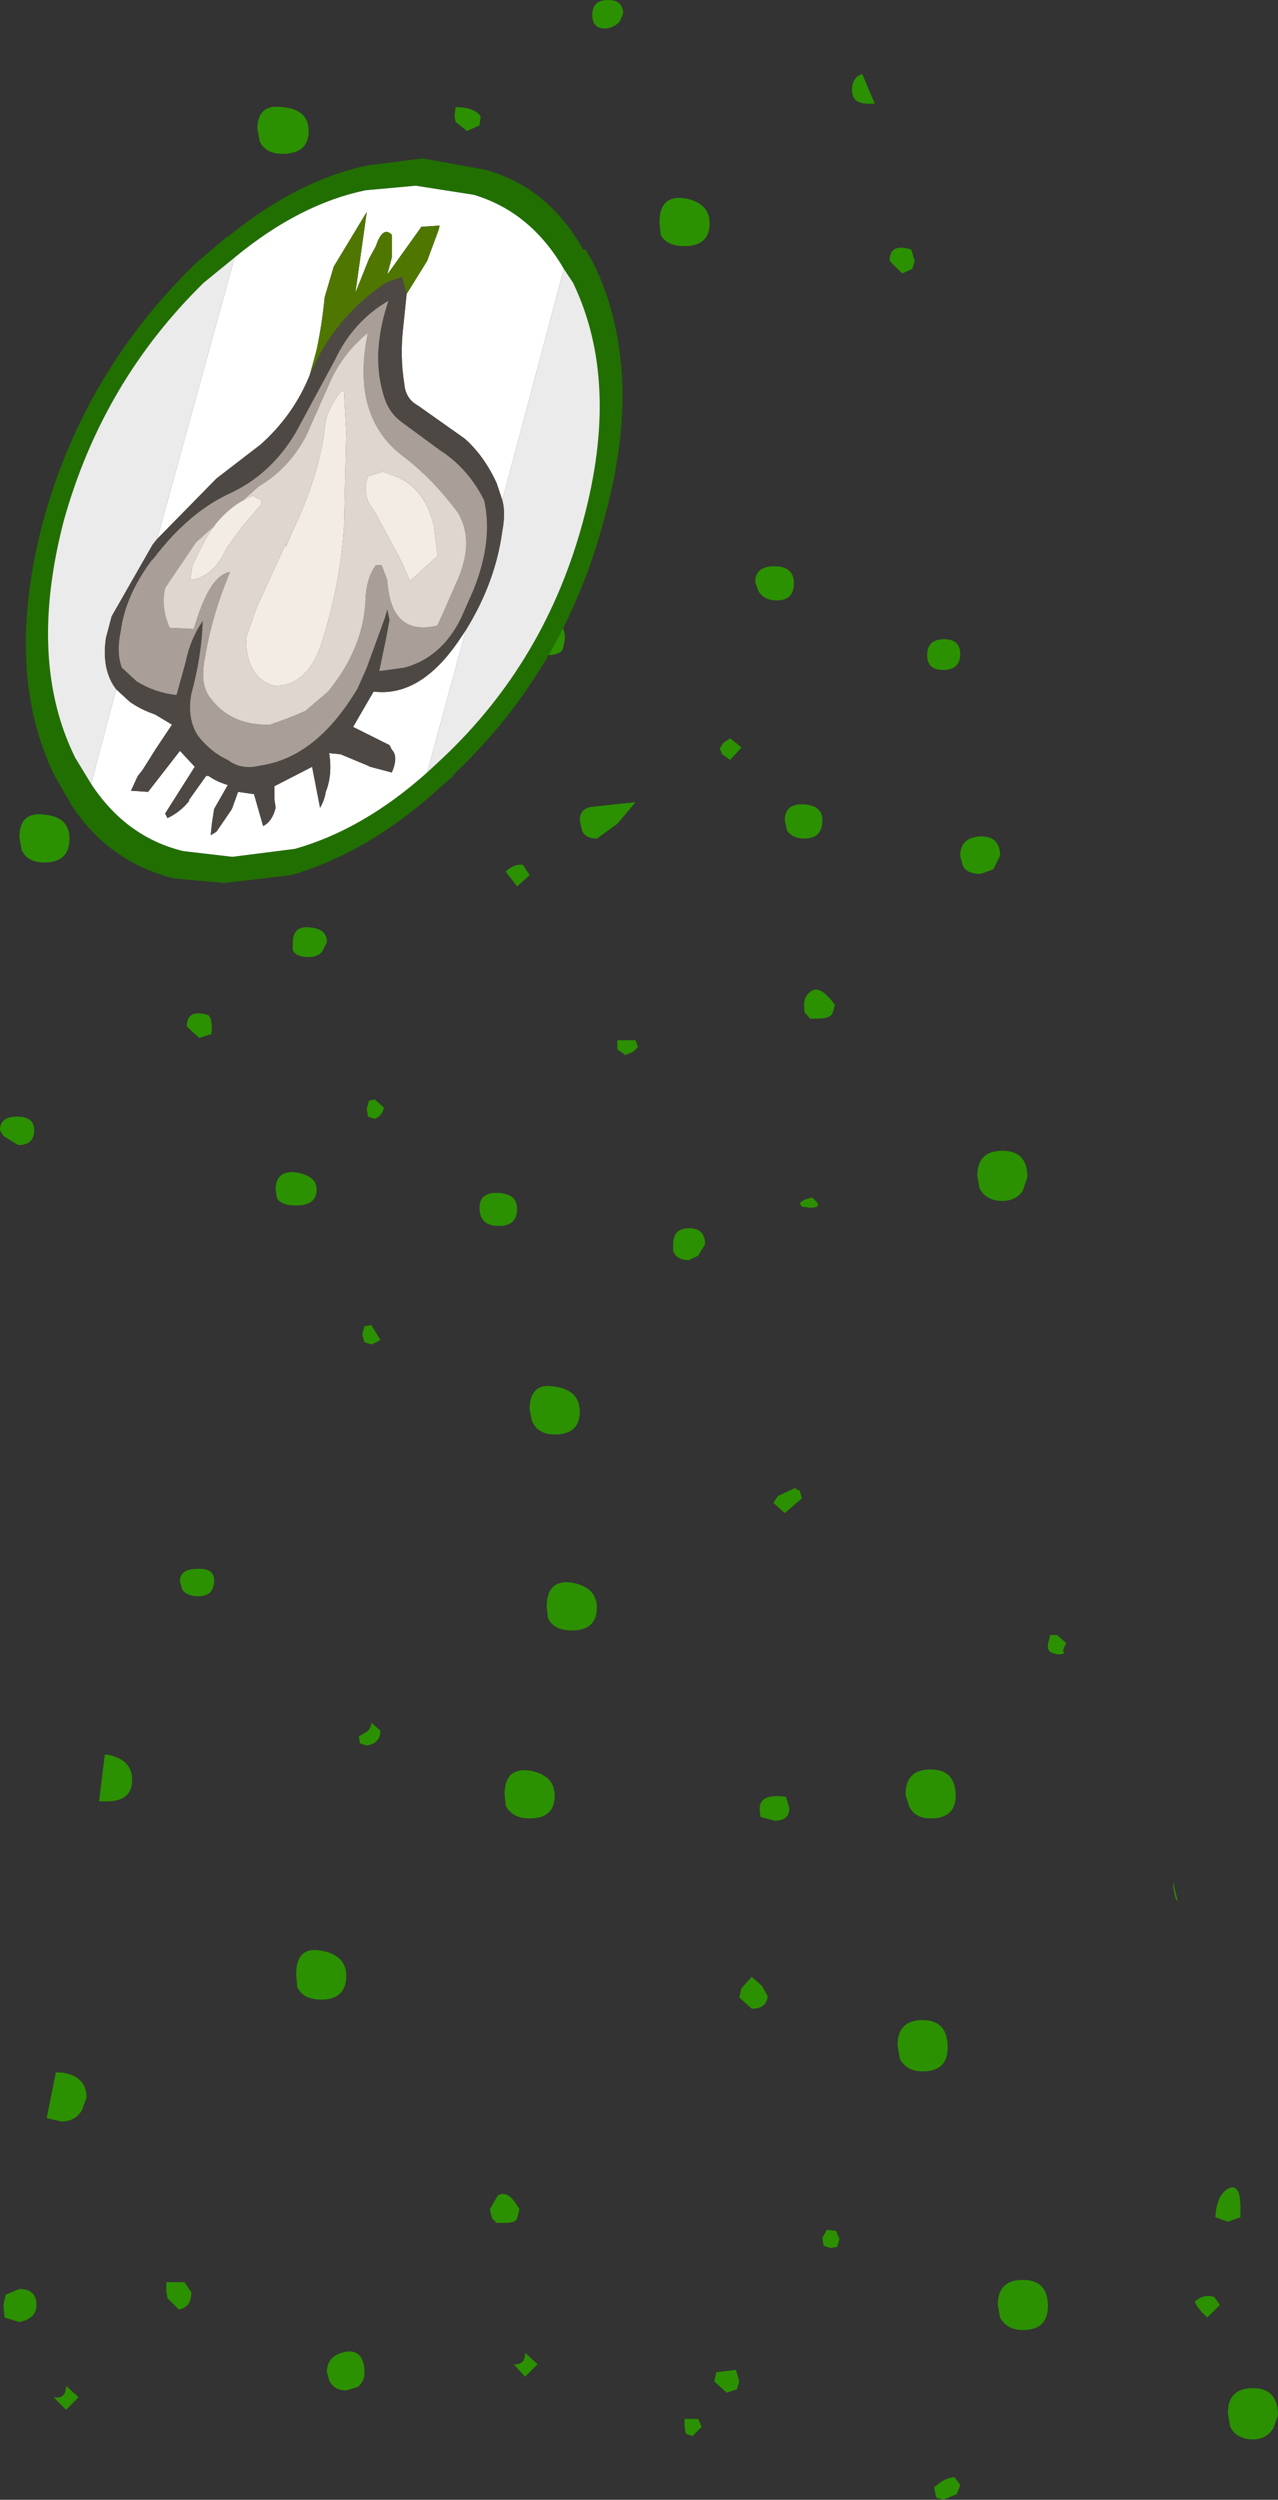 <?xml version="1.0" encoding="UTF-8" standalone="no"?>
<svg xmlns:ffdec="https://www.free-decompiler.com/flash" xmlns:xlink="http://www.w3.org/1999/xlink" ffdec:objectType="shape" height="109.7px" width="56.1px" xmlns="http://www.w3.org/2000/svg">
  <rect width="100%" height="100%" fill="#333333" stroke="none"/>
  <g transform="matrix(1.0, 0.0, 0.0, 1.0, 23.85, 122.2)">
    <path d="M14.25 -117.65 Q13.55 -117.65 13.55 -118.25 13.55 -118.8 14.0 -118.95 L14.55 -117.65 14.25 -117.65 M3.5 -121.6 L3.35 -121.25 Q3.05 -120.95 2.7 -120.95 2.15 -120.95 2.15 -121.55 2.15 -122.2 2.85 -122.2 3.5 -122.2 3.5 -121.6 M6.2 -111.4 Q5.4 -111.4 5.15 -111.9 L5.1 -112.45 Q5.1 -113.65 6.2 -113.5 7.3 -113.3 7.3 -112.4 7.3 -111.4 6.2 -111.4 M3.05 -106.55 L2.5 -106.05 2.0 -106.55 2.25 -106.75 2.5 -107.2 3.05 -106.55 M16.2 -111.1 L16.3 -110.75 16.2 -110.4 15.75 -110.2 15.2 -110.75 Q15.2 -111.55 16.15 -111.25 L16.2 -111.1 M17.6 -94.15 Q18.3 -94.15 18.3 -93.5 18.3 -92.8 17.55 -92.8 16.85 -92.8 16.85 -93.45 16.85 -94.15 17.6 -94.15 M11.0 -96.6 Q11.0 -95.85 10.25 -95.85 9.7 -95.85 9.45 -96.25 L9.3 -96.65 Q9.3 -97.35 10.15 -97.35 11.0 -97.35 11.0 -96.6 M0.85 -93.7 Q0.75 -93.5 0.3 -93.45 L-0.25 -93.65 -0.35 -94.15 Q-0.35 -94.8 0.3 -94.9 0.95 -94.95 0.95 -94.15 L0.85 -93.7 M4.05 -87.0 L3.25 -86.05 2.35 -85.4 Q1.85 -85.4 1.7 -85.75 L1.6 -86.2 Q1.6 -86.75 2.2 -86.8 L4.05 -87.0 M8.2 -88.85 L7.85 -89.1 7.75 -89.35 7.9 -89.6 8.2 -89.8 8.7 -89.4 8.2 -88.85 M4.15 -76.25 L3.95 -76.05 3.6 -75.9 3.25 -76.15 3.25 -76.55 4.05 -76.55 4.15 -76.25 M19.2 -85.5 Q20.05 -85.5 20.05 -84.65 L19.75 -84.05 19.2 -83.85 Q18.55 -83.85 18.4 -84.25 L18.3 -84.65 Q18.3 -85.45 19.2 -85.5 M10.6 -86.2 Q10.6 -86.95 11.45 -86.9 12.25 -86.85 12.25 -86.2 12.25 -85.4 11.45 -85.4 10.95 -85.4 10.7 -85.75 L10.6 -86.2 M11.45 -78.1 Q11.45 -78.5 11.75 -78.7 12.15 -79.0 12.8 -78.1 L12.7 -77.75 Q12.6 -77.5 12.05 -77.5 L11.7 -77.5 11.55 -77.7 Q11.45 -77.65 11.45 -78.1 M20.15 -69.5 Q19.45 -69.5 19.15 -70.05 L19.05 -70.6 Q19.05 -71.7 20.15 -71.7 21.25 -71.7 21.25 -70.55 L21.05 -69.95 Q20.75 -69.5 20.15 -69.5 M11.8 -69.65 L12.0 -69.45 Q12.2 -69.2 11.7 -69.2 L11.35 -69.25 11.25 -69.4 11.45 -69.55 11.8 -69.65 M6.4 -68.3 Q7.1 -68.3 7.1 -67.6 L6.8 -67.1 6.4 -66.9 Q5.85 -66.9 5.7 -67.3 L5.7 -67.6 Q5.7 -68.3 6.4 -68.3 M0.5 -61.35 Q1.6 -61.2 1.6 -60.25 1.6 -59.25 0.5 -59.25 -0.25 -59.25 -0.5 -59.85 L-0.6 -60.35 Q-0.6 -61.55 0.5 -61.35 M0.15 -51.7 Q0.15 -52.9 1.25 -52.75 2.35 -52.55 2.35 -51.65 2.35 -50.65 1.25 -50.65 0.45 -50.65 0.2 -51.2 L0.15 -51.7 M11.25 -56.8 L11.35 -56.45 10.6 -55.8 10.1 -56.25 10.3 -56.55 11.05 -56.9 Q11.15 -56.8 11.25 -56.8 M22.55 -50.45 L22.95 -50.1 22.8 -49.75 Q23.0 -49.6 22.55 -49.6 L22.25 -49.7 22.15 -49.85 22.15 -50.05 22.25 -50.45 22.55 -50.45 M27.75 -38.9 L27.65 -39.4 27.65 -39.6 27.85 -38.75 27.75 -38.9 M30.05 -24.7 L29.5 -24.9 Q29.55 -25.85 30.05 -26.15 30.6 -26.45 30.6 -25.3 L30.6 -24.9 30.05 -24.7 M10.7 -43.2 L10.8 -42.85 Q10.8 -42.3 10.15 -42.3 L9.6 -42.45 Q9.5 -42.4 9.5 -42.85 9.5 -43.5 10.65 -43.35 L10.7 -43.2 M18.1 -43.4 Q18.1 -42.4 17.0 -42.4 16.3 -42.4 16.05 -42.95 L15.9 -43.45 Q15.9 -44.55 17.0 -44.55 18.1 -44.55 18.1 -43.4 M8.7 -34.95 L9.15 -35.45 9.6 -35.05 9.85 -34.6 Q9.8 -34.05 9.15 -34.05 L8.6 -34.55 8.7 -34.95 M17.75 -32.35 Q17.75 -31.3 16.65 -31.3 15.95 -31.3 15.65 -31.85 L15.55 -32.45 Q15.55 -33.55 16.65 -33.55 17.75 -33.55 17.75 -32.35 M21.05 -19.95 Q20.35 -19.95 20.05 -20.5 L19.95 -21.05 Q19.95 -22.15 21.05 -22.15 22.15 -22.15 22.15 -21.0 22.15 -19.95 21.05 -19.95 M12.9 -23.6 L12.6 -23.55 12.3 -23.65 12.25 -24.0 12.45 -24.35 12.85 -24.3 13.0 -23.95 12.9 -23.6 M18.3 -13.15 L18.15 -12.75 17.55 -12.5 17.25 -12.6 17.15 -13.05 17.35 -13.2 Q17.65 -13.45 18.05 -13.5 L18.3 -13.15 M8.6 -17.7 L8.5 -17.35 8.05 -17.2 7.5 -17.7 7.6 -18.1 8.45 -18.2 8.5 -18.05 8.6 -17.7 M6.55 -15.3 L6.25 -15.4 6.2 -15.75 6.2 -16.05 6.8 -16.05 6.95 -15.7 6.55 -15.3 M32.05 -15.65 Q31.75 -15.15 31.15 -15.15 30.45 -15.15 30.15 -15.7 L30.05 -16.3 Q30.05 -17.4 31.15 -17.4 32.25 -17.4 32.25 -16.2 L32.05 -15.65 M29.7 -21.05 L29.15 -20.5 Q28.7 -20.9 28.6 -21.2 29.0 -21.55 29.45 -21.4 L29.7 -21.05 M-2.8 -116.7 L-3.35 -116.45 -3.85 -116.85 -3.9 -117.1 -3.85 -117.5 Q-3.05 -117.5 -2.75 -117.1 L-2.8 -116.7 M-11.45 -115.45 Q-12.2 -115.45 -12.45 -116.0 L-12.55 -116.55 Q-12.55 -117.65 -11.45 -117.5 -10.3 -117.4 -10.3 -116.45 -10.3 -115.45 -11.45 -115.45 M-9.4 -110.5 L-9.95 -110.35 -10.55 -110.7 -10.7 -111.15 Q-10.7 -111.7 -10.05 -111.7 -9.35 -111.7 -9.35 -111.0 L-9.4 -110.5 M-15.0 -99.35 Q-15.85 -99.35 -15.85 -100.15 -15.85 -100.85 -15.0 -100.8 -14.2 -100.8 -14.2 -100.15 -14.2 -99.35 -15.0 -99.35 M-7.2 -106.2 Q-7.2 -107.4 -6.1 -107.25 -5.0 -107.05 -5.0 -106.2 -5.0 -105.15 -6.1 -105.15 -6.85 -105.15 -7.15 -105.7 L-7.2 -106.2 M-4.1 -97.3 Q-4.6 -97.3 -4.75 -97.65 L-4.8 -98.05 Q-4.8 -98.85 -4.05 -98.85 -3.3 -98.85 -3.3 -98.05 -3.45 -97.3 -4.1 -97.3 M-8.5 -91.4 Q-8.5 -92.25 -7.7 -92.25 -7.0 -92.25 -7.0 -91.4 -7.0 -90.5 -7.75 -90.5 L-8.15 -90.55 -8.45 -90.75 -8.5 -91.4 M-13.8 -88.15 L-14.35 -87.95 -14.9 -88.15 -15.0 -88.55 Q-15.0 -88.95 -14.65 -89.15 -14.25 -89.4 -13.75 -88.55 L-13.8 -88.15 M-11.0 -80.8 Q-11.0 -81.6 -10.25 -81.5 -9.5 -81.45 -9.5 -80.85 L-9.7 -80.45 Q-9.9 -80.2 -10.3 -80.2 -10.85 -80.2 -11.0 -80.5 L-11.0 -80.8 M-14.6 -77.5 L-14.55 -77.2 Q-14.55 -76.7 -14.65 -76.8 L-15.1 -76.65 -15.65 -77.15 Q-15.65 -77.95 -14.7 -77.65 L-14.6 -77.5 M-1.65 -83.95 Q-1.3 -84.3 -0.9 -84.25 L-0.6 -83.8 -1.15 -83.3 -1.65 -83.95 M-20.8 -85.4 Q-20.8 -84.35 -21.9 -84.35 -22.65 -84.35 -22.9 -84.9 L-23.0 -85.45 Q-23.0 -86.6 -21.9 -86.45 -20.8 -86.35 -20.8 -85.4 M-22.35 -72.6 Q-22.35 -71.95 -23.05 -71.95 L-23.7 -72.35 -23.85 -72.6 Q-23.85 -73.2 -23.1 -73.2 -22.35 -73.2 -22.35 -72.6 M-1.95 -69.85 Q-1.15 -69.8 -1.15 -69.15 -1.15 -68.4 -1.95 -68.4 -2.8 -68.4 -2.8 -69.2 -2.8 -69.9 -1.95 -69.85 M-7.0 -73.6 Q-7.05 -73.25 -7.4 -73.1 L-7.7 -73.2 -7.75 -73.55 -7.65 -73.9 -7.4 -73.95 -7.0 -73.6 M-7.15 -63.4 Q-7.4 -63.25 -7.55 -63.2 L-7.85 -63.3 -7.95 -63.65 -7.85 -64.0 -7.55 -64.05 -7.15 -63.4 M-10.85 -69.3 Q-11.55 -69.3 -11.7 -69.65 L-11.75 -70.0 Q-11.75 -70.85 -10.85 -70.75 -9.95 -70.6 -9.95 -70.0 -9.95 -69.3 -10.85 -69.3 M-15.15 -52.15 Q-15.65 -52.15 -15.85 -52.45 L-15.95 -52.8 Q-15.95 -53.35 -15.2 -53.35 -14.45 -53.4 -14.45 -52.85 -14.45 -52.15 -15.15 -52.15 M-1.65 -42.95 L-1.7 -43.45 Q-1.7 -44.65 -0.6 -44.5 0.5 -44.3 0.5 -43.4 0.5 -42.4 -0.6 -42.4 -1.35 -42.4 -1.65 -42.95 M-7.15 -46.25 Q-7.15 -45.7 -7.75 -45.6 L-8.05 -45.7 -8.1 -46.0 -7.85 -46.15 Q-7.55 -46.3 -7.55 -46.6 L-7.15 -46.25 M-19.15 -43.15 L-19.5 -43.15 -19.25 -45.2 -19.15 -45.2 Q-18.05 -45.0 -18.05 -44.1 -18.05 -43.15 -19.15 -43.15 M-10.8 -35.0 L-10.85 -35.55 Q-10.85 -36.8 -9.75 -36.6 -8.65 -36.4 -8.65 -35.5 -8.65 -34.45 -9.75 -34.45 -10.55 -34.45 -10.8 -35.0 M-20.25 -29.6 Q-20.55 -29.1 -21.15 -29.1 L-21.8 -29.25 -21.4 -31.25 -21.15 -31.25 Q-20.05 -31.1 -20.05 -30.15 L-20.25 -29.6 M-1.05 -25.25 L-1.15 -24.85 Q-1.2 -24.65 -1.7 -24.65 L-2.05 -24.65 -2.25 -24.85 -2.35 -25.25 -2.0 -25.85 Q-1.55 -26.15 -1.05 -25.25 M-23.0 -20.3 L-23.65 -20.5 -23.7 -21.05 -23.6 -21.5 -23.0 -21.75 Q-22.25 -21.75 -22.25 -21.05 -22.25 -20.45 -23.0 -20.3 M-21.5 -17.0 Q-20.95 -16.9 -20.95 -17.5 L-20.4 -17.0 -20.95 -16.45 -21.5 -17.0 M-7.85 -18.05 Q-7.85 -17.7 -8.15 -17.45 L-8.65 -17.3 Q-9.2 -17.3 -9.4 -17.75 L-9.5 -18.1 Q-9.5 -18.85 -8.65 -19.0 -7.85 -19.1 -7.85 -18.05 M-0.8 -17.9 L-1.3 -18.45 Q-0.8 -18.4 -0.8 -18.95 L-0.25 -18.45 -0.8 -17.9 M-16.55 -21.65 L-16.55 -22.05 -15.75 -22.05 -15.45 -21.6 Q-15.45 -20.95 -16.0 -20.85 L-16.5 -21.35 -16.55 -21.65" fill="#2b9100" fill-rule="evenodd" stroke="none"/>
    <path d="M1.75 -111.25 L1.85 -111.25 2.2 -110.65 Q4.5 -105.9 2.65 -99.35 0.9 -92.75 -4.0 -88.15 L-3.9 -88.2 -4.75 -87.45 -4.8 -87.4 Q-7.8 -84.75 -11.05 -83.8 L-14.0 -83.45 -16.2 -83.65 Q-19.05 -84.35 -20.7 -86.85 L-21.45 -88.15 Q-23.7 -92.75 -21.95 -99.35 -20.15 -105.9 -15.25 -110.65 L-13.9 -111.8 -13.8 -111.85 Q-10.7 -114.35 -7.65 -114.95 L-5.3 -115.25 -2.55 -114.75 Q0.2 -114.0 1.75 -111.25 M-5.1 -88.3 L-4.4 -88.95 Q0.1 -93.2 1.75 -99.35 3.4 -105.45 1.3 -109.8 L0.9 -110.4 Q-0.55 -112.9 -3.05 -113.65 L-5.6 -114.05 -7.8 -113.85 Q-10.7 -113.25 -13.55 -110.9 L-14.9 -109.8 Q-19.35 -105.45 -21.05 -99.35 -22.65 -93.2 -20.55 -88.95 L-19.85 -87.8 Q-18.3 -85.45 -15.8 -84.85 L-13.65 -84.6 -10.9 -84.95 Q-7.9 -85.8 -5.1 -88.3" fill="#216f00" fill-rule="evenodd" stroke="none"/>
    <path d="M0.9 -110.4 L1.3 -109.8 Q3.4 -105.45 1.75 -99.35 0.1 -93.2 -4.4 -88.95 L-5.1 -88.3 -3.4 -94.55 Q-2.1 -96.65 -1.8 -98.9 -1.65 -99.7 -1.8 -100.25 L0.9 -110.4 M-19.85 -87.8 L-20.55 -88.95 Q-22.65 -93.2 -21.05 -99.35 -19.35 -105.45 -14.9 -109.8 L-13.55 -110.9 -16.95 -98.55 -17.15 -98.3 -18.95 -95.15 -19.2 -94.2 Q-19.4 -92.8 -18.75 -91.95 L-19.85 -87.8" fill="#ebebeb" fill-rule="evenodd" stroke="none"/>
    <path d="M-5.1 -88.3 Q-7.9 -85.8 -10.9 -84.95 L-13.65 -84.6 -15.8 -84.85 Q-18.3 -85.45 -19.85 -87.8 L-18.75 -91.95 -18.15 -91.4 Q-17.65 -91.05 -17.05 -90.85 L-16.3 -90.4 -17.0 -89.35 -17.6 -88.4 -17.8 -88.15 -18.1 -87.5 -17.35 -87.45 -15.95 -89.25 -15.3 -88.55 -16.6 -86.5 -16.5 -86.3 Q-15.95 -86.55 -15.55 -87.05 L-15.55 -87.1 -14.8 -88.15 -14.7 -88.15 Q-14.35 -87.9 -13.85 -87.75 L-14.45 -86.7 -14.55 -86.05 -14.6 -85.55 -14.35 -85.7 -13.7 -86.65 -13.65 -86.75 -13.4 -87.45 -12.7 -87.35 -12.3 -85.95 Q-11.9 -86.15 -11.75 -86.75 L-11.8 -87.1 -11.8 -87.7 -10.15 -88.55 -9.8 -86.75 Q-9.6 -87.1 -9.55 -87.45 -9.25 -88.2 -9.4 -89.15 L-8.9 -89.1 -7.7 -88.6 -7.6 -88.55 -6.65 -88.3 Q-6.35 -89.0 -6.65 -89.3 L-6.75 -89.5 -8.35 -90.3 -7.45 -91.85 Q-5.4 -91.6 -3.7 -94.1 L-3.4 -94.55 -5.1 -88.3 M-13.55 -110.9 Q-10.7 -113.25 -7.8 -113.85 L-5.6 -114.05 -3.05 -113.65 Q-0.55 -112.9 0.9 -110.4 L-1.8 -100.25 -2.05 -101.0 Q-2.6 -102.2 -3.45 -102.95 L-5.5 -104.4 Q-6.05 -104.7 -6.1 -105.35 -6.3 -106.55 -6.15 -107.85 L-6.0 -109.3 -5.1 -110.75 -4.6 -112.1 -4.55 -112.3 -5.35 -112.25 -6.85 -110.15 -6.65 -110.9 -6.65 -111.0 -6.65 -111.9 Q-7.05 -112.3 -7.35 -111.4 L-7.65 -110.85 -8.25 -109.35 -7.75 -112.9 -9.2 -110.5 -9.6 -109.15 Q-9.7 -108.05 -9.95 -106.85 L-10.25 -105.75 Q-10.95 -104.0 -12.4 -102.7 L-14.35 -101.2 -16.95 -98.55 -13.55 -110.9" fill="#ffffff" fill-rule="evenodd" stroke="none"/>
    <path d="M-1.8 -100.25 Q-1.65 -99.7 -1.8 -98.9 -2.1 -96.65 -3.4 -94.55 L-3.7 -94.1 Q-5.4 -91.6 -7.45 -91.85 L-8.35 -90.3 -6.75 -89.5 -6.65 -89.3 Q-6.35 -89.0 -6.65 -88.3 L-7.6 -88.55 -7.7 -88.6 -8.9 -89.1 -9.4 -89.15 Q-9.25 -88.2 -9.55 -87.45 -9.6 -87.1 -9.8 -86.75 L-10.15 -88.55 -11.8 -87.7 -11.8 -87.1 -11.75 -86.75 Q-11.9 -86.15 -12.3 -85.95 L-12.7 -87.35 -13.4 -87.45 -13.65 -86.75 -13.7 -86.65 -14.35 -85.7 -14.6 -85.55 -14.55 -86.05 -14.45 -86.7 -13.85 -87.75 Q-14.35 -87.9 -14.7 -88.15 L-14.8 -88.15 -15.55 -87.1 -15.55 -87.05 Q-15.95 -86.55 -16.5 -86.3 L-16.6 -86.5 -15.3 -88.55 -15.95 -89.25 -17.35 -87.45 -18.1 -87.5 -17.8 -88.15 -17.6 -88.4 -17.0 -89.35 -16.3 -90.4 -17.05 -90.85 Q-17.65 -91.05 -18.15 -91.4 L-18.75 -91.95 Q-19.4 -92.8 -19.2 -94.2 L-18.95 -95.15 -17.15 -98.3 -16.95 -98.55 -14.35 -101.2 -12.4 -102.7 Q-10.95 -104.0 -10.25 -105.75 -9.2 -108.25 -6.9 -109.8 L-6.2 -110.05 -6.0 -109.3 -6.15 -107.85 Q-6.3 -106.55 -6.1 -105.35 -6.05 -104.7 -5.5 -104.4 L-3.45 -102.95 Q-2.6 -102.2 -2.05 -101.0 L-1.8 -100.25 M-3.05 -96.35 Q-2.2 -98.5 -2.6 -100.25 -3.3 -101.65 -4.55 -102.45 L-6.25 -103.7 Q-6.85 -104.15 -7.05 -105.0 -7.55 -106.75 -6.8 -109.0 -8.35 -108.1 -9.15 -106.4 L-10.85 -103.25 Q-11.9 -101.45 -13.65 -100.6 -15.55 -99.75 -17.1 -97.7 L-17.2 -97.6 Q-18.35 -96.05 -18.55 -94.5 -18.75 -93.55 -18.5 -92.9 L-17.85 -92.3 Q-17.05 -91.8 -16.1 -91.7 L-15.7 -93.15 Q-15.5 -94.15 -14.95 -94.95 -15.0 -93.4 -15.45 -91.75 -15.65 -90.65 -15.15 -89.9 -14.6 -89.2 -13.85 -88.85 -13.25 -88.4 -12.45 -88.6 -9.95 -88.95 -8.15 -92.0 L-7.75 -92.9 -6.95 -95.1 -6.85 -95.45 -6.75 -95.0 -6.9 -94.2 -7.2 -92.75 -6.1 -92.9 Q-4.45 -93.35 -3.6 -95.1 L-3.05 -96.35" fill="#4d4844" fill-rule="evenodd" stroke="none"/>
    <path d="M-3.05 -96.35 L-3.6 -95.1 Q-4.45 -93.35 -6.1 -92.9 L-7.2 -92.75 -6.9 -94.2 -6.75 -95.0 -6.85 -95.45 -6.95 -95.1 -7.75 -92.9 -8.15 -92.0 Q-9.95 -88.95 -12.45 -88.6 -13.25 -88.4 -13.85 -88.85 -14.6 -89.2 -15.15 -89.9 -15.65 -90.65 -15.45 -91.75 -15.0 -93.4 -14.95 -94.95 -15.5 -94.15 -15.7 -93.15 L-16.1 -91.7 Q-17.05 -91.8 -17.85 -92.3 L-18.5 -92.9 Q-18.75 -93.55 -18.55 -94.5 -18.35 -96.05 -17.2 -97.6 L-17.1 -97.7 Q-15.55 -99.75 -13.65 -100.6 -11.9 -101.45 -10.85 -103.25 L-9.15 -106.4 Q-8.35 -108.1 -6.8 -109.0 -7.55 -106.75 -7.05 -105.0 -6.85 -104.15 -6.25 -103.7 L-4.55 -102.45 Q-3.3 -101.65 -2.6 -100.25 -2.2 -98.5 -3.05 -96.35 M-4.4 -95.3 L-3.7 -96.9 Q-3.05 -98.55 -3.75 -99.7 -4.85 -101.2 -6.25 -102.25 -8.45 -104.0 -7.7 -107.6 -8.85 -106.65 -9.4 -105.35 L-10.4 -103.1 Q-11.15 -101.65 -12.5 -100.85 L-15.25 -98.4 -16.6 -96.4 Q-16.8 -95.55 -16.4 -94.65 L-15.35 -94.6 -15.1 -95.35 Q-14.5 -97.0 -13.75 -97.1 -14.55 -95.2 -14.85 -93.35 -15.1 -92.15 -14.6 -91.55 -13.7 -90.35 -12.0 -90.4 -11.25 -90.65 -10.45 -91.0 L-9.45 -91.85 Q-7.85 -93.8 -7.8 -96.0 -7.75 -96.85 -7.35 -97.4 L-7.1 -97.4 -6.85 -96.75 Q-6.7 -94.25 -4.65 -94.75 L-4.4 -95.3" fill="#a99f98" fill-rule="evenodd" stroke="none"/>
    <path d="M-15.4 -97.4 L-15.5 -96.75 Q-14.5 -96.85 -13.9 -98.15 L-13.25 -99.05 -12.4 -100.05 Q-12.3 -100.3 -12.5 -100.3 L-12.75 -100.45 Q-14.05 -99.9 -14.85 -98.5 L-15.4 -97.4 M-4.4 -95.3 L-4.65 -94.75 Q-6.7 -94.25 -6.85 -96.75 L-7.1 -97.4 -7.35 -97.4 Q-7.75 -96.85 -7.8 -96.0 -7.85 -93.8 -9.45 -91.85 L-10.45 -91.0 Q-11.25 -90.65 -12.0 -90.4 -13.7 -90.35 -14.6 -91.55 -15.1 -92.15 -14.85 -93.35 -14.55 -95.2 -13.75 -97.1 -14.5 -97.0 -15.1 -95.35 L-15.35 -94.6 -16.4 -94.65 Q-16.8 -95.55 -16.6 -96.4 L-15.25 -98.4 -12.5 -100.85 Q-11.15 -101.65 -10.4 -103.1 L-9.4 -105.35 Q-8.85 -106.65 -7.7 -107.6 -8.45 -104.0 -6.25 -102.25 -4.85 -101.2 -3.75 -99.7 -3.05 -98.55 -3.7 -96.9 L-4.4 -95.3 M-8.85 -105.05 Q-9.6 -104.15 -9.6 -103.3 -9.9 -101.2 -11.0 -98.9 L-11.3 -98.2 -11.3 -98.35 -12.6 -95.5 -13.05 -94.2 Q-13.05 -92.45 -11.8 -92.1 -10.25 -92.1 -9.65 -94.25 -8.9 -96.7 -8.75 -99.1 L-8.65 -103.25 -8.75 -105.0 -8.85 -105.05 M-7.7 -101.3 Q-8.0 -100.45 -7.4 -99.75 L-6.25 -97.6 -5.85 -96.7 -4.65 -97.8 -4.8 -99.1 Q-5.2 -100.8 -6.5 -101.3 L-7.05 -101.5 -7.7 -101.3" fill="#ded6cf" fill-rule="evenodd" stroke="none"/>
    <path d="M-10.25 -105.75 L-9.95 -106.85 Q-9.7 -108.05 -9.6 -109.15 L-9.2 -110.5 -7.75 -112.9 -8.25 -109.35 -7.65 -110.85 -7.35 -111.4 Q-7.05 -112.3 -6.65 -111.9 L-6.65 -111.0 -6.65 -110.9 -6.85 -110.15 -5.35 -112.25 -4.55 -112.3 -4.6 -112.1 -5.1 -110.75 -6.0 -109.3 -6.2 -110.05 -6.9 -109.8 Q-9.2 -108.25 -10.25 -105.75" fill="#4f7700" fill-rule="evenodd" stroke="none"/>
    <path d="M-15.4 -97.4 L-14.85 -98.5 Q-14.05 -99.9 -12.75 -100.45 L-12.5 -100.3 Q-12.3 -100.3 -12.4 -100.05 L-13.25 -99.05 -13.9 -98.15 Q-14.5 -96.85 -15.5 -96.75 L-15.4 -97.4 M-7.7 -101.3 L-7.05 -101.5 -6.5 -101.3 Q-5.2 -100.8 -4.8 -99.1 L-4.65 -97.8 -5.85 -96.7 -6.25 -97.6 -7.4 -99.75 Q-8.0 -100.45 -7.7 -101.3 M-8.85 -105.05 L-8.75 -105.0 -8.65 -103.25 -8.75 -99.1 Q-8.9 -96.7 -9.65 -94.25 -10.25 -92.1 -11.8 -92.1 -13.05 -92.45 -13.05 -94.2 L-12.6 -95.5 -11.3 -98.35 -11.3 -98.2 -11.0 -98.9 Q-9.9 -101.2 -9.6 -103.3 -9.6 -104.15 -8.85 -105.05" fill="#f3ece5" fill-rule="evenodd" stroke="none"/>
  </g>
</svg>
